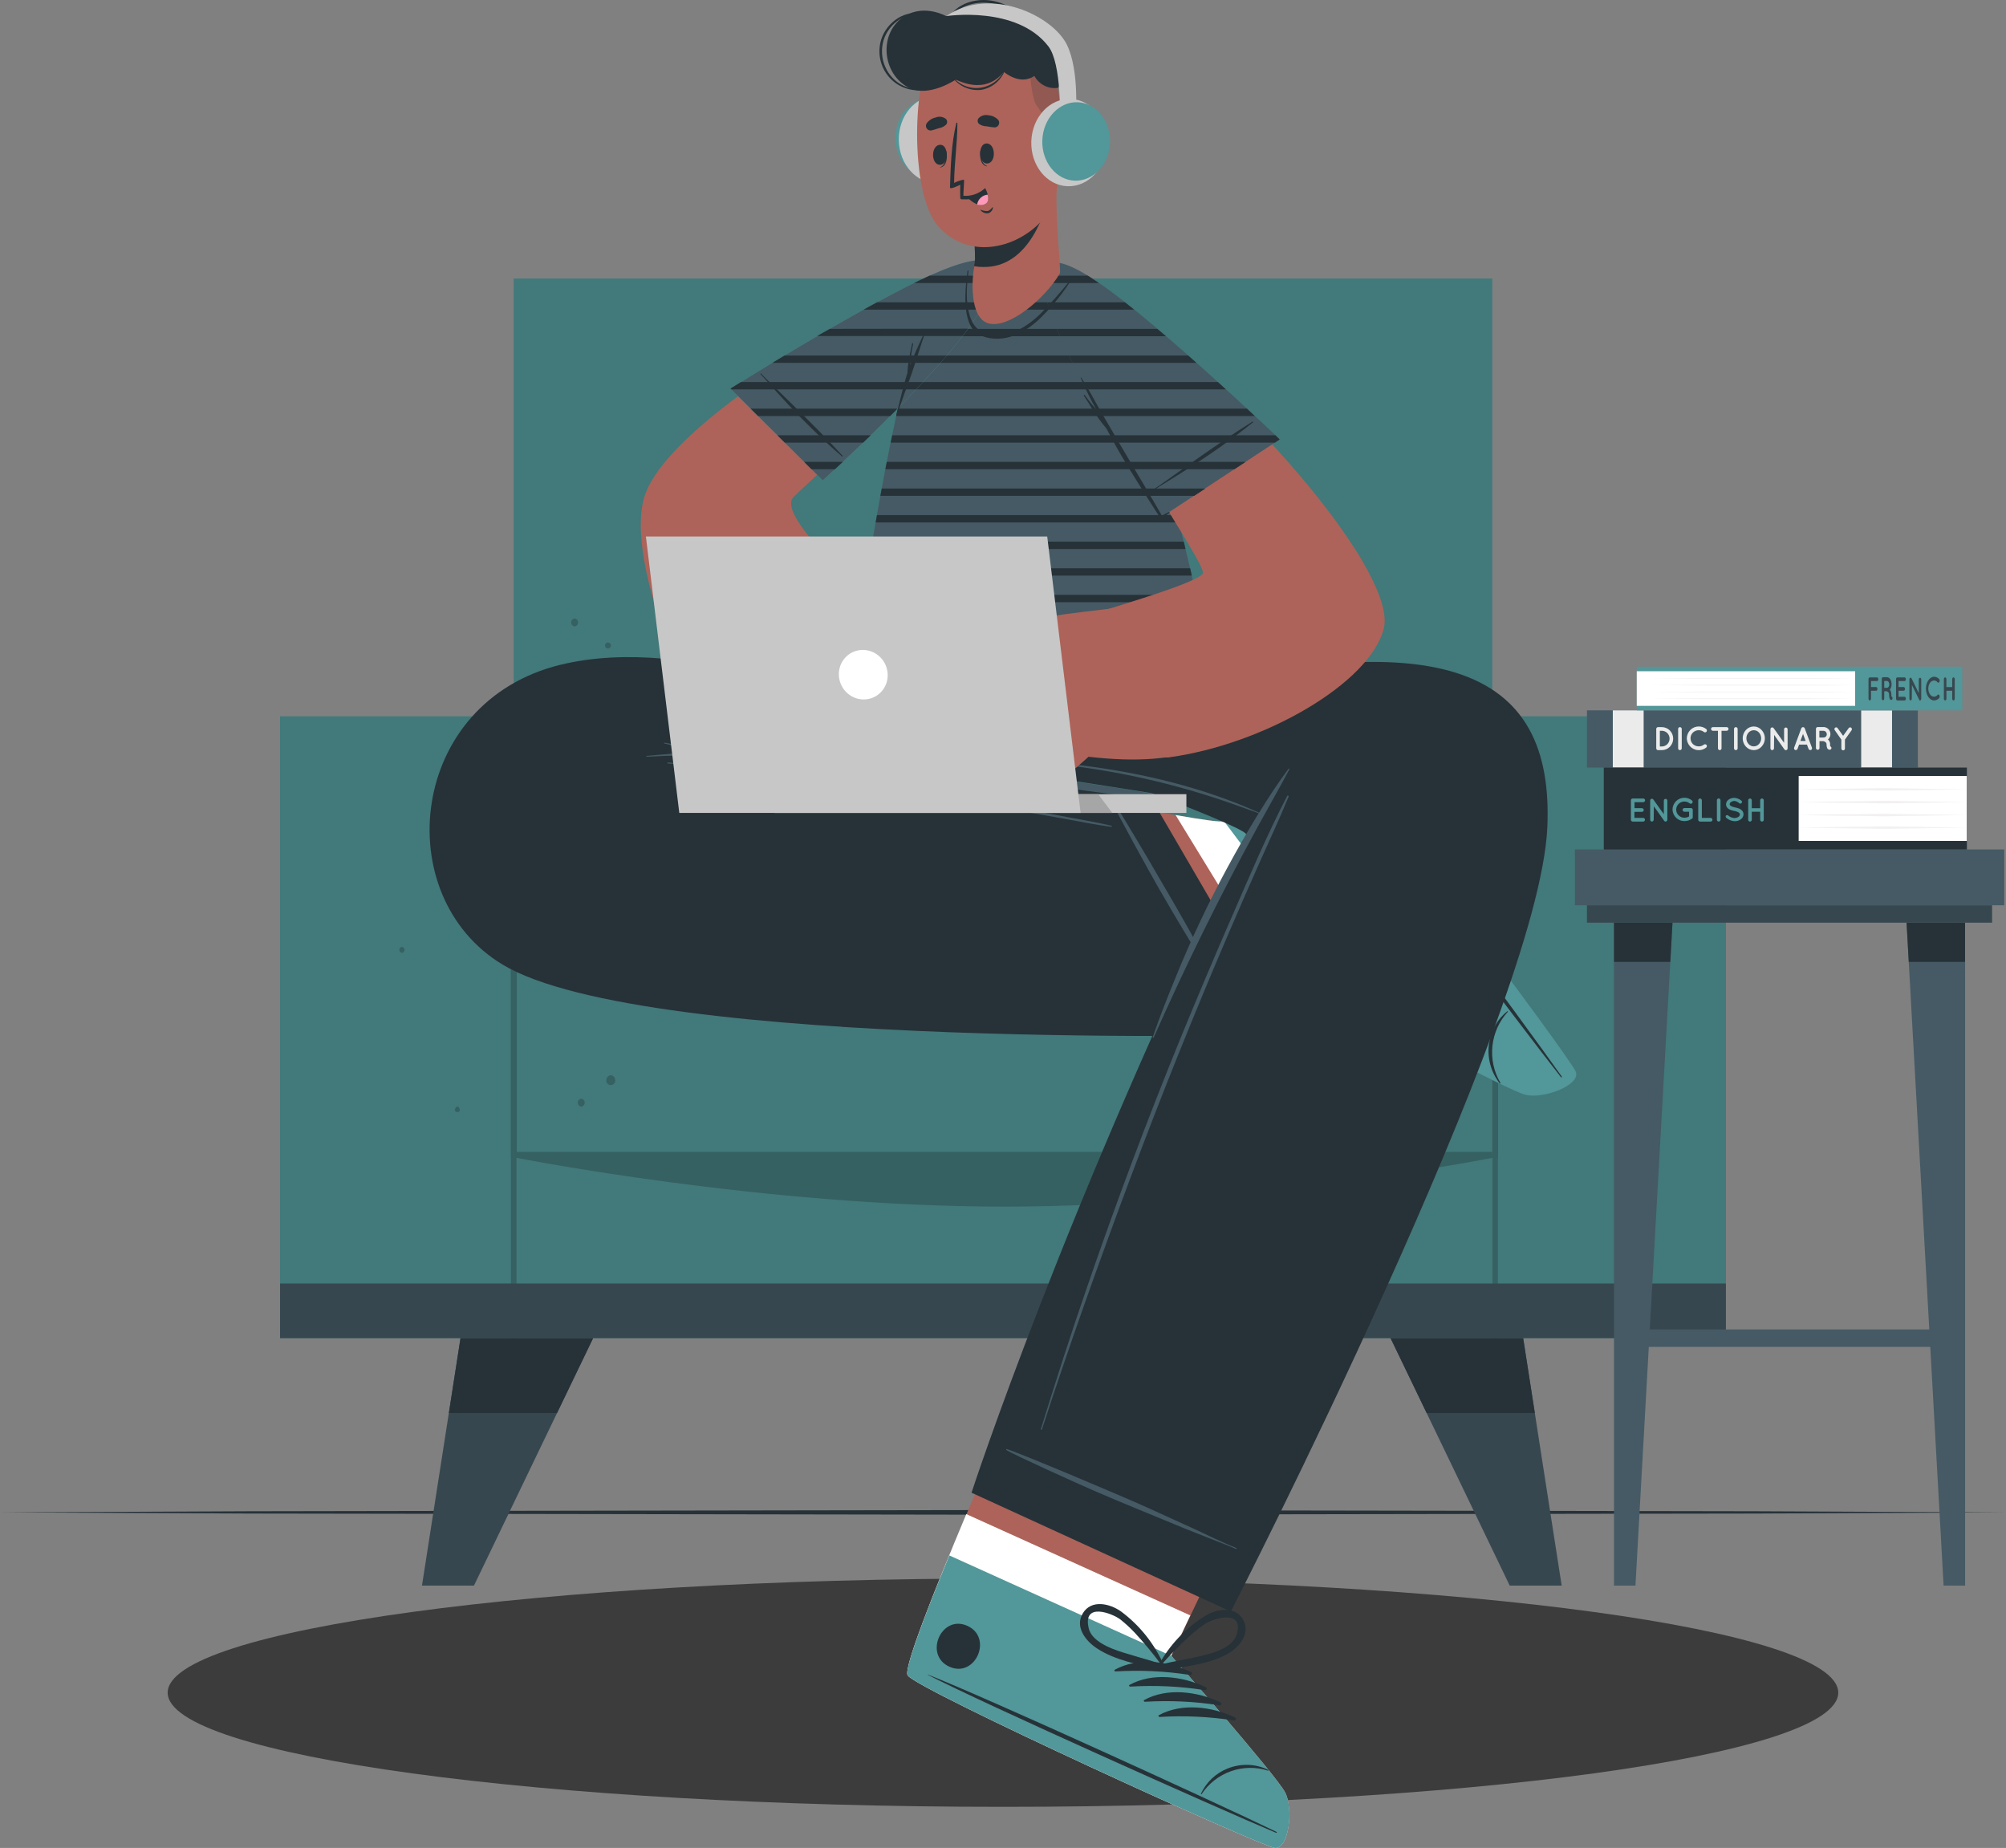 <svg width="609" height="561" viewBox="0 0 609 561" fill="none" xmlns="http://www.w3.org/2000/svg">
<rect x="0" y="0" width="609" height="561" fill="#808080" stroke="none"/>
<path d="M304.49 548.514C444.541 548.514 558.076 532.997 558.076 513.856C558.076 494.715 444.541 479.198 304.49 479.198C164.438 479.198 50.903 494.715 50.903 513.856C50.903 532.997 164.438 548.514 304.49 548.514Z" fill="#3C3C3C"/>
<path d="M0 459.125L76.122 458.783L152.245 458.654L304.489 458.412L456.734 458.654L532.856 458.783L608.978 459.125L532.856 459.481L456.734 459.595L304.489 459.838L152.245 459.595L76.122 459.481L0 459.125Z" fill="#263238"/>
<path d="M155.97 217.445H85.021V406.247H155.97V217.445Z" fill="#529799"/>
<path opacity="0.2" d="M155.97 217.445H85.021V406.247H155.97V217.445Z" fill="black"/>
<path d="M523.971 217.445H453.022V406.247H523.971V217.445Z" fill="#529799"/>
<path opacity="0.2" d="M523.971 217.445H453.022V406.247H523.971V217.445Z" fill="black"/>
<path d="M453.035 84.544H155.954V406.247H453.035V84.544Z" fill="#529799"/>
<path opacity="0.2" d="M453.035 84.544H155.954V406.247H453.035V84.544Z" fill="black"/>
<g opacity="0.2">
<path d="M454.75 217.445H453.063V406.232H454.75V217.445Z" fill="black"/>
<path d="M156.799 217.445H155.112V406.232H156.799V217.445Z" fill="black"/>
<path d="M454.779 351.501H155.112V292.892H454.779V351.501ZM156.883 349.69H453.036V294.645H156.883V349.69Z" fill="black"/>
</g>
<g opacity="0.2">
<path d="M174.454 187.777C174.165 187.809 173.898 187.948 173.704 188.168C173.51 188.387 173.402 188.672 173.402 188.967C173.402 189.262 173.51 189.547 173.704 189.766C173.898 189.986 174.165 190.125 174.454 190.158C174.744 190.125 175.011 189.986 175.205 189.766C175.399 189.547 175.507 189.262 175.507 188.967C175.507 188.672 175.399 188.387 175.205 188.168C175.011 187.948 174.744 187.809 174.454 187.777Z" fill="black"/>
<path d="M176.465 333.552C176.175 333.584 175.908 333.723 175.714 333.943C175.52 334.162 175.412 334.447 175.412 334.742C175.412 335.037 175.52 335.322 175.714 335.541C175.908 335.761 176.175 335.9 176.465 335.932C176.754 335.9 177.021 335.761 177.215 335.541C177.409 335.322 177.517 335.037 177.517 334.742C177.517 334.447 177.409 334.162 177.215 333.943C177.021 333.723 176.754 333.584 176.465 333.552Z" fill="black"/>
<path d="M256.763 310.784C256.763 310.655 256.636 310.541 256.58 310.427C256.533 310.348 256.465 310.282 256.385 310.236C256.305 310.19 256.215 310.166 256.123 310.166C256.031 310.166 255.941 310.19 255.861 310.236C255.781 310.282 255.714 310.348 255.666 310.427C255.597 310.541 255.536 310.661 255.484 310.784C254.809 312.195 257.424 312.195 256.763 310.784Z" fill="black"/>
<path d="M139.48 336.545C139.48 336.431 139.367 336.303 139.297 336.189C139.249 336.109 139.182 336.043 139.102 335.998C139.022 335.952 138.932 335.928 138.84 335.928C138.748 335.928 138.658 335.952 138.578 335.998C138.498 336.043 138.431 336.109 138.383 336.189C138.313 336.303 138.257 336.431 138.2 336.545C137.54 337.957 140.154 337.957 139.48 336.545Z" fill="black"/>
<path d="M184.562 195.048C184.323 195.048 184.094 195.144 183.926 195.315C183.757 195.486 183.662 195.718 183.662 195.96C183.662 196.202 183.757 196.434 183.926 196.605C184.094 196.776 184.323 196.872 184.562 196.872C184.8 196.872 185.029 196.776 185.198 196.605C185.367 196.434 185.461 196.202 185.461 195.96C185.461 195.718 185.367 195.486 185.198 195.315C185.029 195.144 184.8 195.048 184.562 195.048Z" fill="black"/>
<path d="M122.02 287.445C121.802 287.473 121.602 287.58 121.457 287.747C121.312 287.914 121.232 288.128 121.232 288.351C121.232 288.573 121.312 288.788 121.457 288.954C121.602 289.121 121.802 289.228 122.02 289.256C122.237 289.228 122.437 289.121 122.582 288.954C122.727 288.788 122.807 288.573 122.807 288.351C122.807 288.128 122.727 287.914 122.582 287.747C122.437 287.58 122.237 287.473 122.02 287.445Z" fill="black"/>
<path d="M239.823 144.265C239.589 144.031 239.274 143.9 238.945 143.9C238.616 143.9 238.3 144.031 238.066 144.265C237.853 144.49 237.702 144.768 237.628 145.071C237.554 145.373 237.56 145.69 237.644 145.99C237.748 146.256 237.928 146.484 238.161 146.645C238.394 146.806 238.67 146.892 238.952 146.892C239.234 146.892 239.509 146.806 239.742 146.645C239.976 146.484 240.156 146.256 240.259 145.99C240.344 145.689 240.348 145.371 240.271 145.068C240.195 144.765 240.04 144.488 239.823 144.265Z" fill="black"/>
<path d="M186.305 326.808C186.071 326.574 185.756 326.443 185.427 326.443C185.098 326.443 184.782 326.574 184.548 326.808C184.335 327.03 184.184 327.305 184.11 327.606C184.036 327.906 184.042 328.221 184.126 328.519C184.232 328.78 184.413 329.004 184.644 329.161C184.876 329.319 185.148 329.403 185.427 329.403C185.706 329.403 185.978 329.319 186.21 329.161C186.441 329.004 186.621 328.78 186.727 328.519C186.815 328.222 186.822 327.906 186.748 327.605C186.674 327.304 186.521 327.028 186.305 326.808Z" fill="black"/>
<path d="M433.13 339.097C433.443 339.097 433.743 338.971 433.965 338.747C434.186 338.522 434.311 338.217 434.311 337.9C434.311 337.582 434.186 337.278 433.965 337.053C433.743 336.828 433.443 336.702 433.13 336.702C432.817 336.702 432.516 336.828 432.295 337.053C432.073 337.278 431.949 337.582 431.949 337.9C431.949 338.217 432.073 338.522 432.295 338.747C432.516 338.971 432.817 339.097 433.13 339.097Z" fill="black"/>
<path d="M361.802 180.05C362.091 180.017 362.358 179.878 362.552 179.659C362.746 179.439 362.854 179.154 362.854 178.859C362.854 178.564 362.746 178.279 362.552 178.06C362.358 177.84 362.091 177.701 361.802 177.669C361.512 177.701 361.245 177.84 361.051 178.06C360.857 178.279 360.749 178.564 360.749 178.859C360.749 179.154 360.857 179.439 361.051 179.659C361.245 179.878 361.512 180.017 361.802 180.05Z" fill="black"/>
<path d="M471.184 327.849C471.184 327.963 471.297 328.091 471.367 328.205C471.414 328.285 471.481 328.351 471.562 328.397C471.642 328.442 471.732 328.466 471.824 328.466C471.916 328.466 472.006 328.442 472.086 328.397C472.166 328.351 472.233 328.285 472.281 328.205C472.351 328.091 472.407 327.963 472.463 327.849C473.18 326.437 470.523 326.437 471.184 327.849Z" fill="black"/>
<path d="M325.954 256.066C326.188 256.301 326.504 256.432 326.833 256.432C327.162 256.432 327.477 256.301 327.712 256.066C327.927 255.843 328.08 255.565 328.154 255.262C328.228 254.959 328.221 254.641 328.133 254.341C328.027 254.08 327.847 253.856 327.616 253.699C327.384 253.541 327.112 253.457 326.833 253.457C326.554 253.457 326.282 253.541 326.05 253.699C325.819 253.856 325.639 254.08 325.533 254.341C325.449 254.641 325.444 254.958 325.518 255.26C325.592 255.563 325.743 255.841 325.954 256.066Z" fill="black"/>
</g>
<g opacity="0.2">
<path d="M156.883 351.501C156.883 351.501 231.698 366.299 304.91 366.299C378.122 366.299 453.022 351.501 453.022 351.501H156.883Z" fill="black"/>
</g>
<path d="M523.957 389.638H85.021V406.232H523.957V389.638Z" fill="#37474F"/>
<path d="M180.05 406.247L162.014 443.699L143.893 481.351H128.107L133.969 443.699L139.803 406.247H180.05Z" fill="#37474F"/>
<path d="M139.802 406.247H180.063L169.112 428.958H136.273L139.802 406.247Z" fill="#263238"/>
<path d="M474.108 481.351H458.335L440.215 443.699L422.165 406.247H462.426L468.246 443.699L474.108 481.351Z" fill="#37474F"/>
<path d="M465.954 428.958H433.116L422.165 406.247H462.412L465.954 428.958Z" fill="#263238"/>
<path d="M477.819 325.311C476.526 321.362 407.601 228.993 402.892 227.225C402.358 226.983 371.543 249.223 371.543 249.223C370.278 250.948 311.714 238.388 311.714 238.388L311.123 310.042L417.807 307.747C417.807 307.747 432.216 316.301 445.402 323.33C453.513 327.607 460.697 331.313 462.749 331.884C468.119 333.252 479.126 329.232 477.819 325.311Z" fill="#AD6359"/>
<path d="M462.792 331.869C460.726 331.328 453.556 327.678 445.459 323.315C432.287 316.315 417.878 307.704 417.878 307.704L394.135 308.232L356.896 247.427C365.063 248.853 371.15 249.765 371.558 249.223C371.558 249.223 402.344 226.983 402.893 227.225C407.602 228.993 476.527 321.319 477.82 325.297C479.113 329.275 468.12 333.267 462.792 331.869Z" fill="white"/>
<path d="M478.438 325.425C477.032 321.376 407.854 229.078 403.018 227.254C401.191 226.541 386.149 235.993 371.543 249.223L416.261 308.731C416.261 308.731 457.506 330.9 463.016 332.326C468.527 333.751 479.801 329.474 478.438 325.425Z" fill="#529799"/>
<path d="M473.813 326.908C461.836 311.725 414.925 249.337 404.214 233.413C404.129 233.27 404.214 233.213 404.312 233.327C416.514 248.125 462.918 310.898 474.066 326.723C474.291 327.051 474.066 327.264 473.813 326.908Z" fill="#263238"/>
<path d="M455.285 328.861C453.953 327.173 452.979 325.224 452.425 323.136C451.871 321.048 451.749 318.867 452.066 316.729C452.614 312.876 454.602 309.385 457.619 306.977C457.717 306.977 457.843 307.077 457.759 307.162C455.135 310.018 453.495 313.66 453.084 317.542C452.674 321.423 453.515 325.335 455.482 328.69C455.504 328.717 455.515 328.751 455.513 328.786C455.51 328.821 455.494 328.853 455.468 328.875C455.442 328.898 455.408 328.909 455.373 328.907C455.339 328.904 455.307 328.888 455.285 328.861Z" fill="#263238"/>
<path d="M421.419 312.352C416.696 306.222 413.463 297.382 415.571 289.684C415.656 289.384 416.063 289.498 416.12 289.755C417.377 297.333 419.437 304.751 422.263 311.881C422.296 311.991 422.29 312.108 422.248 312.214C422.205 312.32 422.128 312.408 422.029 312.463C421.93 312.518 421.816 312.537 421.705 312.517C421.594 312.497 421.493 312.439 421.419 312.352Z" fill="#263238"/>
<path d="M426.79 315.716C422.067 309.586 418.834 300.747 420.942 293.048C421.027 292.749 421.434 292.863 421.476 293.12C422.747 300.695 424.806 308.112 427.62 315.246C427.666 315.356 427.67 315.479 427.632 315.592C427.594 315.705 427.516 315.8 427.413 315.859C427.31 315.917 427.19 315.935 427.075 315.908C426.96 315.882 426.859 315.814 426.79 315.716Z" fill="#263238"/>
<path d="M432.273 319.081C427.549 312.951 424.316 304.111 426.425 296.413C426.495 296.113 426.917 296.228 426.959 296.484C428.23 304.059 430.289 311.476 433.102 318.611C433.148 318.721 433.153 318.844 433.115 318.957C433.076 319.07 432.998 319.165 432.896 319.223C432.793 319.282 432.672 319.299 432.557 319.273C432.442 319.247 432.341 319.178 432.273 319.081Z" fill="#263238"/>
<path d="M437.698 322.446C432.961 316.315 429.742 307.476 431.85 299.763C431.85 299.478 432.342 299.592 432.384 299.849C433.648 307.425 435.708 314.843 438.528 321.975C438.574 322.085 438.578 322.208 438.54 322.322C438.502 322.435 438.424 322.529 438.321 322.588C438.218 322.646 438.098 322.664 437.983 322.638C437.868 322.611 437.767 322.543 437.698 322.446Z" fill="#263238"/>
<path d="M392.686 248.525C387.485 241.567 398.155 233.37 403.356 240.341C408.558 247.313 397.888 255.496 392.686 248.525Z" fill="#263238"/>
<path d="M418.735 324.213C420.478 317.598 419.325 310.442 419.03 303.712C419.01 303.565 418.957 303.424 418.874 303.302C418.791 303.179 418.681 303.077 418.553 303.005C418.425 302.933 418.281 302.893 418.135 302.887C417.988 302.881 417.842 302.91 417.709 302.971C417.689 302.947 417.664 302.928 417.636 302.915C417.608 302.901 417.578 302.894 417.547 302.894C417.516 302.894 417.486 302.901 417.458 302.915C417.43 302.928 417.405 302.947 417.386 302.971C412.124 307.749 408.193 313.846 405.985 320.649C404.776 324.641 405.24 330.515 410.202 331.67C414.799 332.71 417.709 328.077 418.735 324.213ZM413.885 328.405C406.786 332.91 407.32 322.902 408.332 319.993C409.02 318.131 409.828 316.316 410.75 314.562C412.721 310.961 414.87 307.464 417.189 304.083C417.189 307.405 417.357 310.698 417.428 314.063C417.512 317.955 417.807 325.924 413.885 328.405Z" fill="#263238"/>
<path d="M396.987 283.924C393.375 287.488 395.975 292.763 399.026 295.558C404.374 300.233 410.842 303.4 417.779 304.739C417.809 304.746 417.841 304.745 417.871 304.737C417.901 304.73 417.929 304.715 417.952 304.694C417.975 304.673 417.993 304.647 418.005 304.617C418.016 304.588 418.021 304.556 418.018 304.525C418.165 304.51 418.307 304.46 418.431 304.38C418.556 304.299 418.66 304.19 418.735 304.061C418.811 303.932 418.855 303.786 418.865 303.637C418.874 303.487 418.849 303.337 418.791 303.199C415.628 297.283 412.971 290.539 408.107 285.777C405.267 283.069 400.417 280.559 396.987 283.924ZM412.184 295.215C413.814 298.067 415.29 301.032 417.02 303.841C413.313 302.16 409.696 300.285 406.181 298.224C404.49 297.213 402.874 296.079 401.345 294.83C398.998 292.877 393.445 284.58 401.823 284.722C406.448 284.808 410.244 291.794 412.184 295.215Z" fill="#263238"/>
<path d="M308.481 216.419H260.6C260.6 216.419 210.513 192.011 170.167 201.805C123.918 213.082 117.999 271.991 152.567 292.82C196.371 319.224 391.294 314.105 391.294 314.105L349.122 241.681C349.122 241.681 284.302 227.838 225.527 229.848L308.467 241.254L308.481 216.419Z" fill="#263238"/>
<path d="M351.961 246.4C351.913 246.282 351.885 246.157 351.877 246.03L351.792 245.716C351.792 245.488 351.68 245.26 351.609 245.017C351.473 244.533 351.309 244.057 351.117 243.592C350.949 243.121 350.738 242.665 350.527 242.166C350.297 241.719 350.034 241.29 349.74 240.883C349.74 240.883 349.669 240.883 349.627 240.883C349.604 240.877 349.58 240.877 349.557 240.883C349.557 240.883 349.487 240.883 349.445 240.883C349.412 240.875 349.379 240.875 349.346 240.883C342.219 239.457 293.776 232.5 286.579 231.673C279.381 230.846 272.029 230.148 264.747 229.535C250.215 228.254 235.628 227.721 221.042 227.938C219.636 227.938 218.315 228.009 216.951 228.066C216.656 227.966 216.347 227.909 216.051 227.838C215.349 227.667 214.646 227.496 213.943 227.353C212.635 227.097 211.3 226.897 209.978 226.698C207.167 226.27 204.454 225.971 201.713 225.457C201.679 225.457 201.647 225.471 201.623 225.495C201.599 225.519 201.586 225.552 201.586 225.586C201.586 225.62 201.599 225.652 201.623 225.676C201.647 225.7 201.679 225.714 201.713 225.714C204.524 226.327 207.195 227.14 209.95 227.753C210.752 227.924 211.539 228.109 212.34 228.266C206.998 228.551 201.656 228.964 196.328 229.463C196.3 229.473 196.276 229.491 196.259 229.515C196.241 229.54 196.232 229.569 196.232 229.599C196.232 229.629 196.241 229.658 196.259 229.682C196.276 229.707 196.3 229.725 196.328 229.734C203.582 229.292 210.892 229.235 218.174 229.364C225.456 229.492 232.597 229.649 239.809 230.076C254.401 230.918 268.964 232.243 283.5 233.783C291.654 234.653 341.038 241.967 349.22 242.337H349.318C349.388 242.523 349.459 242.722 349.543 242.907C349.768 243.349 349.993 243.806 350.246 244.233C350.468 244.664 350.712 245.083 350.977 245.488C351.103 245.688 351.23 245.887 351.37 246.087L351.581 246.386C351.664 246.481 351.735 246.587 351.792 246.7C351.778 246.686 352.059 246.571 351.961 246.4Z" fill="#455A64"/>
<path d="M376.098 309.743C373.484 305.466 371.262 301.004 368.873 296.641C366.483 292.278 364.079 287.887 361.675 283.511C356.881 274.786 339.675 245.445 337.974 243.392C337.861 243.264 337.651 243.392 337.693 243.563C338.508 245.83 349.248 265.262 351.75 269.582C356.699 278.25 361.886 286.69 367.017 295.244C368.423 297.682 369.983 300.091 371.473 302.529C372.963 304.967 374.538 307.334 375.887 309.828C375.944 310.042 376.183 309.9 376.098 309.743Z" fill="#455A64"/>
<path d="M337.481 250.692C333.179 249.637 328.779 248.967 324.436 248.125C320.092 247.284 315.72 246.457 311.362 245.645C302.646 244 293.912 242.427 285.158 240.926C267.727 237.96 250.211 235.48 232.597 233.797C222.658 232.828 212.705 232.201 202.738 231.459C202.528 231.459 202.542 231.773 202.738 231.787C220.465 232.6 238.178 235.038 255.736 237.59C273.294 240.142 290.486 242.907 307.749 245.873C312.641 246.709 317.533 247.56 322.425 248.425C327.388 249.294 332.35 250.364 337.341 251.005C337.594 251.005 337.678 250.734 337.481 250.692Z" fill="#455A64"/>
<path d="M387.022 560.989C382.804 560.561 278.412 512.972 275.558 508.595C274.462 506.956 280.408 491.117 288.21 472.198C289.869 468.121 291.626 463.915 293.426 459.652C305.051 431.951 318.041 402.839 318.041 402.839L387.978 434.475L361.437 490.404L355.617 502.693C355.617 502.693 387.556 539.048 390.185 544.18C392.813 549.313 391.225 561.417 387.022 560.989Z" fill="#AD6359"/>
<path d="M387.02 560.989C382.803 560.561 278.411 512.972 275.557 508.596C274.236 506.585 283.289 483.632 293.354 459.652L361.365 490.404L355.545 502.693C355.545 502.693 387.484 539.048 390.113 544.18C392.742 549.313 391.224 561.417 387.02 560.989Z" fill="white"/>
<path d="M387.022 560.989C382.804 560.561 278.412 512.972 275.558 508.595C274.462 506.956 280.408 491.117 288.21 472.198L355.617 502.693C355.617 502.693 387.556 539.048 390.185 544.18C392.813 549.313 391.225 561.417 387.022 560.989Z" fill="#529799"/>
<path d="M387.428 556.07C370.123 547.659 299.511 515.368 281.771 508.396C281.63 508.396 281.588 508.396 281.771 508.496C298.752 517.221 369.603 548.928 387.344 556.37C387.653 556.512 387.765 556.256 387.428 556.07Z" fill="#263238"/>
<path d="M385.082 537.309C383.156 536.373 381.06 535.852 378.926 535.779C376.792 535.705 374.667 536.08 372.683 536.881C369.107 538.293 366.203 541.044 364.572 544.565C364.572 544.679 364.726 544.765 364.782 544.665C366.938 541.422 370.071 538.975 373.713 537.69C377.354 536.405 381.309 536.351 384.983 537.537C385.011 537.542 385.04 537.537 385.065 537.523C385.089 537.51 385.109 537.488 385.12 537.462C385.132 537.436 385.134 537.406 385.127 537.378C385.12 537.351 385.104 537.326 385.082 537.309Z" fill="#263238"/>
<path d="M361.548 507.555C354.589 504.261 345.353 503.064 338.423 506.899C338.156 507.042 338.423 507.426 338.634 507.412C346.199 506.948 353.791 507.307 361.281 508.481C361.398 508.505 361.519 508.483 361.621 508.42C361.723 508.357 361.798 508.258 361.831 508.142C361.865 508.026 361.854 507.901 361.802 507.793C361.749 507.684 361.659 507.599 361.548 507.555Z" fill="#263238"/>
<path d="M366.018 512.16C358.989 508.866 349.824 507.669 342.893 511.504C342.626 511.646 342.893 512.031 343.09 512.017C350.66 511.553 358.257 511.912 365.751 513.086C365.868 513.11 365.99 513.088 366.091 513.025C366.193 512.962 366.268 512.863 366.302 512.747C366.335 512.631 366.325 512.506 366.272 512.397C366.22 512.289 366.129 512.204 366.018 512.16Z" fill="#263238"/>
<path d="M370.475 516.765C363.516 513.471 354.28 512.274 347.35 516.095C347.083 516.251 347.35 516.636 347.546 516.622C355.116 516.158 362.713 516.517 370.207 517.691C370.324 517.715 370.446 517.693 370.548 517.63C370.65 517.567 370.725 517.468 370.758 517.352C370.792 517.236 370.781 517.111 370.729 517.002C370.676 516.894 370.586 516.809 370.475 516.765Z" fill="#263238"/>
<path d="M374.932 521.37C367.974 518.076 358.738 516.879 351.807 520.699C351.54 520.856 351.807 521.241 352.018 521.227C359.583 520.763 367.175 521.122 374.665 522.296C374.782 522.319 374.903 522.298 375.005 522.235C375.107 522.172 375.182 522.073 375.216 521.957C375.249 521.84 375.239 521.716 375.186 521.607C375.134 521.499 375.043 521.414 374.932 521.37Z" fill="#263238"/>
<path d="M293.678 493.569C285.806 490.005 280.337 502.408 288.224 505.972C296.11 509.536 301.564 497.133 293.678 493.569Z" fill="#263238"/>
<path d="M377.589 492.043C375.353 487.453 369.604 488.323 366.047 490.433C360.002 494.145 355.028 499.406 351.624 505.687C351.608 505.715 351.598 505.747 351.596 505.78C351.594 505.812 351.599 505.845 351.611 505.876C351.623 505.906 351.642 505.933 351.667 505.955C351.691 505.976 351.719 505.992 351.751 506.001C351.68 506.571 352.074 507.27 352.763 507.141C359.3 505.915 366.441 505.431 372.443 502.209C375.845 500.327 379.627 496.392 377.589 492.043ZM362.294 503.235C359.089 503.905 355.884 504.433 352.707 505.231C355.43 502.175 358.306 499.262 361.324 496.506C362.8 495.187 364.364 493.972 366.005 492.87C368.564 491.217 378.067 488.422 375.339 496.463C373.779 500.911 366.061 502.422 362.238 503.235H362.294Z" fill="#263238"/>
<path d="M332.998 500.398C338.622 504.119 345.749 505.231 352.159 507.013C352.82 507.198 353.284 506.543 353.256 505.958C353.287 505.954 353.317 505.943 353.343 505.926C353.369 505.908 353.39 505.884 353.405 505.856C353.421 505.828 353.429 505.797 353.43 505.765C353.431 505.733 353.424 505.702 353.41 505.673C350.55 499.117 346.042 493.439 340.337 489.206C336.963 486.811 331.297 485.428 328.697 489.82C326.237 493.968 329.681 498.217 332.998 500.398ZM330.552 494.424C328.514 486.17 337.75 489.791 340.168 491.659C341.709 492.896 343.166 494.239 344.526 495.679C347.299 498.686 349.917 501.836 352.37 505.117C349.277 504.048 346.114 503.249 342.979 502.266C339.254 501.196 331.677 498.972 330.552 494.424Z" fill="#263238"/>
<path d="M294.943 453.151L373.666 489.221C373.666 489.221 467.304 306.963 469.75 251.134C471.831 203.659 439.245 185.339 333.883 216.048L308.073 216.376V234.439C319.403 235.95 349.627 240.769 349.627 240.769C371.613 249.18 378.699 252.659 378.347 253.386C323.438 365.758 294.943 453.151 294.943 453.151Z" fill="#263238"/>
<path d="M391.168 233.398C387.991 237.675 385.053 242.152 382.241 246.714C365.372 239.087 346.942 234.681 328.639 232.386C323.466 231.749 318.269 231.274 313.049 230.96C312.838 230.96 312.852 231.288 313.049 231.303C331.571 232.618 349.875 236.149 367.579 241.824C372.485 243.364 377.279 245.132 382.115 246.885C378.741 252.36 375.55 257.977 372.499 263.622C366.795 274.186 361.661 285.056 357.12 296.185C354.59 302.344 352.13 308.545 349.951 314.847C349.951 315.032 350.19 315.146 350.26 314.975C359.875 293.238 370.367 271.967 381.735 251.162C384.94 245.288 388.286 239.5 391.421 233.584C391.533 233.427 391.28 233.17 391.168 233.398Z" fill="#455A64"/>
<path d="M375.325 469.931C370.729 468.121 366.286 465.854 361.802 463.801L348.293 457.656C339.296 453.579 308.2 440.548 305.627 439.892C305.459 439.892 305.374 440.106 305.501 440.192C307.497 441.518 327.557 450.571 332.098 452.538C341.179 456.487 350.373 460.137 359.496 463.943C362.111 465.013 364.74 466.025 367.369 467.066C369.998 468.106 372.654 469.062 375.227 470.245C375.382 470.259 375.48 469.988 375.325 469.931Z" fill="#455A64"/>
<path d="M390.774 241.624C384.575 253.586 379.289 266.103 373.905 278.464C368.521 290.824 363.32 303.142 358.245 315.531C348.151 340.3 338.752 365.344 330.045 390.664C325.097 404.921 320.472 419.406 315.987 433.862C315.917 434.076 316.241 434.147 316.311 433.947C324.647 408.371 333.672 383.022 343.091 357.845C352.509 332.668 362.49 307.833 373.062 283.183C376.032 276.263 379.045 269.368 382.101 262.496C385.165 255.61 388.356 248.767 391.224 241.81C391.308 241.582 390.929 241.339 390.774 241.624Z" fill="#455A64"/>
<path d="M258.212 214.907C259.941 216.761 369.267 219.298 369.829 218.6C371.32 216.689 357.177 146.318 345.777 119.416C331.199 84.9 322.891 81.835 317.985 79.782C311.715 77.159 300.3 77.772 297.545 78.941C294.41 80.238 280.844 95.678 276.768 108.153C268.6 133.231 256.693 213.282 258.212 214.907Z" fill="#455A64"/>
<path d="M326.896 85.927H290.276C290.95 85.128 291.681 84.373 292.244 83.689H324.576C325.293 84.316 326.066 85.057 326.896 85.927ZM331.507 91.772H285.707L284.146 93.996H332.983C332.477 93.217 331.985 92.475 331.507 91.772ZM336.441 99.841H280.59C280.168 100.583 279.774 101.267 279.395 102.065H337.692L336.441 99.841ZM340.588 107.925H276.85L276.766 108.153C276.555 108.78 276.358 109.45 276.148 110.149H341.642C341.291 109.379 340.939 108.652 340.588 107.925ZM344.299 115.994H274.531C274.348 116.707 274.151 117.42 273.969 118.218H345.255L344.299 115.994ZM347.617 124.063H272.577C272.422 124.805 272.254 125.489 272.085 126.302H348.432C348.165 125.532 347.884 124.819 347.617 124.063ZM350.428 132.147H270.862C270.693 132.888 270.539 133.63 270.398 134.371H351.145L350.428 132.147ZM352.917 140.216H269.217C269.077 140.958 268.922 141.642 268.781 142.44H353.563C353.338 141.685 353.127 140.943 352.902 140.216H352.917ZM355.208 148.3H267.685C267.544 149.041 267.418 149.726 267.277 150.524H355.841C355.602 149.783 355.405 149.056 355.194 148.3H355.208ZM357.359 156.369H266.237C266.096 157.111 265.97 157.795 265.843 158.593H357.907C357.724 157.852 357.542 157.111 357.345 156.369H357.359ZM359.397 164.438H264.845L264.466 166.677H359.917C359.734 165.935 359.552 165.18 359.383 164.438H359.397ZM361.323 172.522H263.51C263.397 173.263 263.271 173.948 263.158 174.746H361.815L361.323 172.522ZM363.151 180.591H262.315L261.977 182.815H363.699C363.53 182.074 363.305 181.333 363.136 180.591H363.151ZM364.908 188.661H261.036C260.923 189.416 260.825 190.172 260.712 190.899H365.358L364.908 188.661ZM366.567 196.744H259.911C259.799 197.514 259.7 198.255 259.616 198.968H366.974C366.848 198.241 366.693 197.528 366.552 196.744H366.567ZM368.099 204.813H258.871C258.786 205.598 258.702 206.353 258.632 207.052H368.478C368.352 206.339 368.225 205.583 368.085 204.813H368.099ZM369.505 212.897H258.098C257.993 213.567 258.027 214.251 258.196 214.907C258.399 215.025 258.624 215.098 258.857 215.121H369.715C369.645 214.465 369.547 213.724 369.434 212.897H369.505Z" fill="#263238"/>
<path d="M336.103 89.177C383.253 125.104 424.02 174.974 420.112 190.771C415.965 207.465 383.379 226.142 354.589 229.948C348.699 230.732 330.466 186.893 336.497 184.883C341.206 183.314 362.602 177.141 365.16 174.176C366.932 172.109 333.742 124.748 322.987 100.041C311.629 74.079 323.479 79.497 336.103 89.177Z" fill="#AD6359"/>
<path d="M348.658 183.5C348.658 183.5 330.664 185.325 318.954 187.092C312.417 188.076 301.368 190.771 296.897 193.722C290.206 198.127 264.986 220.909 270.3 227.225C275.108 232.928 282.376 223.889 282.376 223.889C282.376 223.889 273.519 233.028 280.014 237.219C286.509 241.411 294.887 228.665 294.887 228.665C294.887 228.665 284.822 237.704 292.174 241.496C298.556 244.789 309.718 231.189 309.718 231.189C309.718 231.189 298.12 239.514 304.334 243.535C311.194 247.983 330.453 229.734 330.453 229.734C345.846 231.474 355.335 230.404 366.188 227.325C368.17 226.812 348.658 183.5 348.658 183.5Z" fill="#AD6359"/>
<path d="M292.188 231.744C292.877 230.775 293.594 229.82 294.297 228.893C295.625 226.985 297.061 225.157 298.599 223.419C300.131 221.75 301.733 220.154 303.378 218.6C305.023 217.046 307.047 215.506 308.734 213.824C308.745 213.804 308.76 213.788 308.779 213.776C308.797 213.763 308.818 213.756 308.84 213.753C308.862 213.751 308.884 213.753 308.905 213.761C308.925 213.769 308.944 213.781 308.959 213.798C308.974 213.814 308.985 213.834 308.991 213.855C308.997 213.877 308.998 213.899 308.994 213.921C308.99 213.943 308.981 213.964 308.967 213.982C308.954 213.999 308.937 214.014 308.917 214.023C307.218 215.664 305.613 217.401 304.109 219.227C302.577 220.966 301.073 222.72 299.554 224.474C298.036 226.227 296.504 227.795 294.972 229.463C294.213 230.305 293.566 231.174 292.765 232.03C292.13 232.9 291.425 233.716 290.656 234.467C290.637 234.476 290.616 234.479 290.596 234.476C290.575 234.473 290.556 234.464 290.54 234.451C290.524 234.438 290.512 234.42 290.505 234.401C290.498 234.381 290.497 234.36 290.501 234.339C290.97 233.416 291.536 232.546 292.188 231.744Z" fill="#263238"/>
<path d="M280.59 225.828C282.946 222.206 285.543 218.753 288.364 215.492C291.231 212.251 294.41 209.309 297.853 206.71C297.98 206.624 298.134 206.795 298.036 206.909C295.224 210.16 292.258 213.353 289.348 216.561C287.942 218.129 281.687 225.443 280.914 226.127C280.731 226.298 280.478 226.042 280.59 225.828Z" fill="#263238"/>
<path d="M302.956 237.633C305.236 234.27 307.734 231.064 310.434 228.038C313.464 225.236 316.692 222.663 320.092 220.339C320.218 220.339 320.387 220.425 320.275 220.539C317.252 223.39 314.202 226.127 311.334 229.093C309.928 230.518 304.671 236.649 303.209 237.918C303.082 237.975 302.871 237.789 302.956 237.633Z" fill="#263238"/>
<path d="M388.526 133.373L352.623 156.982C352.623 156.982 325.983 115.153 319.081 95.336C312.179 75.519 320.22 75.477 339.071 89.833C357.922 104.19 388.526 133.373 388.526 133.373Z" fill="#455A64"/>
<path d="M333.616 85.927H316.747C316.672 85.183 316.672 84.433 316.747 83.689H330.257C331.198 84.344 332.407 85.1 333.616 85.927ZM341.517 91.772H317.928C318.125 92.485 318.35 93.198 318.617 93.996H344.314L341.517 91.772ZM351.357 99.841H320.81C321.105 100.554 321.428 101.267 321.766 102.065H353.958C353.086 101.31 352.285 100.583 351.343 99.841H351.357ZM360.706 107.925H324.507L325.604 110.149H363.208L360.706 107.925ZM369.745 115.994H328.598C328.991 116.721 329.385 117.42 329.793 118.218H372.163L369.745 115.994ZM378.559 124.063H332.984L334.235 126.302H380.949L378.559 124.063ZM387.204 132.147H337.581C338.016 132.903 338.438 133.644 338.874 134.371H387.078L388.483 133.416L387.204 132.147ZM342.332 140.216L343.654 142.44H374.777L378.151 140.216H342.332ZM347.21 148.3L348.616 150.524H362.561L365.949 148.3H347.21ZM352.229 156.369L352.636 157.025L353.634 156.369H352.229Z" fill="#263238"/>
<path d="M380.4 128.198C366.707 139.247 353.184 146.732 350.499 148.656C350.372 148.742 350.26 148.528 350.387 148.443C353.114 146.76 367.748 135.84 380.259 127.97C380.4 127.87 380.498 128.098 380.4 128.198Z" fill="#263238"/>
<path d="M354.927 155.414C354.176 155.744 353.448 156.125 352.748 156.555C348.756 149.569 344.454 142.497 340.392 135.54L334.431 125.332C332.379 121.782 330.495 118.076 328.246 114.654C328.24 114.644 328.233 114.635 328.224 114.627C328.215 114.62 328.204 114.614 328.193 114.611C328.182 114.608 328.171 114.607 328.159 114.608C328.148 114.609 328.136 114.613 328.126 114.618C328.116 114.624 328.107 114.632 328.1 114.641C328.093 114.65 328.087 114.66 328.084 114.672C328.081 114.683 328.08 114.695 328.081 114.706C328.082 114.718 328.086 114.729 328.091 114.74C329.555 118.12 331.188 121.422 332.983 124.634C332.618 124.149 332.266 123.636 331.873 123.208C330.987 122.139 330.116 121.07 329.328 119.929C329.202 119.758 328.907 119.929 329.033 120.1C329.792 121.184 330.439 122.31 331.156 123.45C331.873 124.591 332.562 125.674 333.335 126.772C334.108 127.87 334.867 128.825 335.668 129.809C335.754 129.938 335.848 130.062 335.949 130.18C337.046 132.218 338.114 134.257 339.253 136.267C343.245 143.296 352.313 157.453 352.439 157.41C353.353 156.901 354.223 156.314 355.04 155.656C355.096 155.528 355.096 155.385 354.927 155.414Z" fill="#263238"/>
<path d="M277.034 87.752C238.769 107.911 202.838 132.432 196.09 149.469C191.873 160.19 197.088 179.622 201.348 191.298C203.428 197.001 256.355 174.846 251.955 170.127C241.075 158.465 239.303 153.789 240.498 151.422C241.243 149.911 283.121 113.043 294.873 96.42C311.265 73.267 293.777 78.927 277.034 87.752Z" fill="#AD6359"/>
<path d="M271.959 222.777C266.955 225.628 261.079 212.526 261.079 212.526C260.895 215.028 259.85 217.385 258.127 219.184C254.95 222.207 248.891 218.472 248.891 218.472C248.159 221.022 246.69 223.292 244.673 224.987C241.342 227.567 234.692 224.702 234.692 224.702C232.747 226.67 230.166 227.86 227.425 228.052C220.086 228.28 213.859 218.828 209.824 212.869C205.79 206.909 199.9 186.137 198.381 182.302L235.929 155.771C235.929 155.771 261.486 177.327 265.24 185.025C268.389 191.512 279.593 218.429 271.959 222.777Z" fill="#AD6359"/>
<path d="M261.162 212.341C259.504 204.657 255.891 197.357 252.475 190.4C252.39 190.243 252.151 190.4 252.236 190.514C255.792 197.429 257.606 205.469 260.895 212.498C260.923 212.512 260.953 212.52 260.984 212.519C261.015 212.518 261.045 212.51 261.071 212.494C261.098 212.478 261.12 212.456 261.136 212.429C261.152 212.403 261.161 212.372 261.162 212.341Z" fill="#263238"/>
<path d="M249.298 218.001C248.735 216.29 247.955 214.661 246.979 213.154C246.037 211.5 245.081 209.86 244.097 208.221C242.115 204.97 240.062 201.763 237.912 198.612C237.813 198.469 237.588 198.612 237.673 198.74C239.641 201.991 241.567 205.27 243.394 208.592C244.308 210.26 245.208 211.942 246.107 213.61C246.845 215.252 247.759 216.806 248.834 218.243C248.873 218.291 248.927 218.324 248.987 218.336C249.046 218.348 249.108 218.34 249.163 218.311C249.217 218.283 249.26 218.237 249.284 218.181C249.309 218.124 249.314 218.061 249.298 218.001Z" fill="#263238"/>
<path d="M234.607 224.616C234.082 223.069 233.303 221.623 232.302 220.339C231.36 218.913 230.446 217.402 229.49 215.934C227.649 212.983 225.821 210.032 224.092 207.023C224.071 207.001 224.043 206.986 224.013 206.981C223.983 206.976 223.952 206.981 223.925 206.996C223.898 207.011 223.876 207.034 223.863 207.062C223.85 207.09 223.847 207.121 223.853 207.152C225.596 210.217 227.297 213.311 229.069 216.361C229.94 217.787 230.812 219.355 231.697 220.852C232.372 222.291 233.296 223.594 234.425 224.702C234.537 224.702 234.636 224.616 234.607 224.616Z" fill="#263238"/>
<path d="M221.758 117.962L249.775 145.834C249.775 145.834 286.621 112.744 297.29 94.723C307.96 76.703 300.102 75.02 278.776 85.285C257.451 95.55 221.758 117.962 221.758 117.962Z" fill="#529799"/>
<path d="M221.758 117.962L249.775 145.834C249.775 145.834 286.621 112.744 297.29 94.723C307.96 76.703 300.102 75.02 278.776 85.285C257.451 95.55 221.758 117.962 221.758 117.962Z" fill="#455A64"/>
<path d="M301.957 83.689C301.865 84.449 301.7 85.198 301.465 85.927H277.469L278.776 85.285C279.957 84.715 281.096 84.188 282.192 83.689H301.957ZM266.237 91.772L262.188 93.996H297.712C298.162 93.226 298.584 92.471 298.963 91.772H266.237ZM251.898 99.841L248.06 102.008H292.215C292.792 101.253 293.34 100.583 293.874 99.784L251.898 99.841ZM238.164 107.925L234.495 110.149H285.51C286.157 109.408 286.803 108.723 287.422 107.925H238.164ZM224.921 115.994L221.758 117.962L222.011 118.218H278.13L280.21 115.994H224.921ZM227.888 124.063L230.137 126.302H270.271L272.478 124.063H227.888ZM236.013 132.147L238.248 134.371H262.034L264.353 132.147H236.013ZM244.124 140.216L246.359 142.44H253.487L255.876 140.216H244.124Z" fill="#263238"/>
<path d="M255.595 138.548C242.662 127.4 233.103 115.809 230.882 113.585C230.783 113.471 230.966 113.314 231.065 113.428C233.145 115.738 246.12 127.813 255.806 138.377C255.919 138.506 255.722 138.662 255.595 138.548Z" fill="#263238"/>
<path d="M280.379 101.495C278.973 104.546 277.568 107.583 276.373 110.719C276.373 110.505 276.373 110.306 276.373 110.092C276.524 108.173 276.811 106.267 277.23 104.389C277.23 104.175 276.963 104.076 276.907 104.29C276.485 106.186 276.106 108.11 275.81 109.992C275.656 110.919 275.571 111.846 275.501 112.772C275.507 112.886 275.507 113 275.501 113.114C275.493 113.152 275.493 113.191 275.501 113.228C274.095 117.406 273.28 121.683 272.113 125.903C272.108 125.923 272.106 125.945 272.109 125.966C272.111 125.987 272.118 126.008 272.129 126.026C272.139 126.045 272.153 126.061 272.17 126.074C272.186 126.087 272.205 126.097 272.226 126.102C272.246 126.108 272.267 126.109 272.288 126.107C272.309 126.104 272.329 126.097 272.347 126.087C272.366 126.076 272.382 126.062 272.395 126.045C272.407 126.028 272.417 126.009 272.422 125.988C273.575 121.854 275.234 117.848 276.64 113.813C278.046 109.778 279.254 105.658 280.632 101.595C280.674 101.467 280.435 101.353 280.379 101.495Z" fill="#263238"/>
<path d="M300.089 98.173C306.246 99.884 317.253 90.674 321.738 83.033C322.047 82.505 321.443 76.845 321.035 69.931C320.796 65.654 320.627 61.049 320.782 56.772C320.782 55.888 294.072 62.303 294.072 62.303C295.39 67.714 296.051 73.268 296.04 78.841C296.003 79.427 295.918 80.009 295.787 80.581C295.779 80.68 295.779 80.78 295.787 80.88C295.084 84.188 294.143 96.505 300.089 98.173Z" fill="#AD6359"/>
<path d="M319.15 56.815C317.66 63.943 312.585 81.336 298.443 81.051C297.538 81.056 296.634 80.975 295.744 80.809C295.734 80.709 295.734 80.609 295.744 80.509C295.875 79.937 295.959 79.356 295.997 78.77C296.006 73.192 295.345 67.634 294.029 62.218C294.029 62.218 313.372 57.67 319.15 56.815Z" fill="#263238"/>
<path d="M292.456 41.774C292.583 48.346 288.07 53.778 282.377 53.878C276.683 53.978 271.974 48.76 271.848 42.173C271.721 35.586 276.234 30.169 281.927 30.055C287.62 29.941 292.33 35.187 292.456 41.774Z" fill="#529799"/>
<path d="M284.581 55.622C290.915 55.499 295.938 49.464 295.799 42.142C295.661 34.821 290.413 28.986 284.079 29.11C277.745 29.233 272.723 35.268 272.861 42.589C273 49.91 278.247 55.745 284.581 55.622Z" fill="#C7C7C7"/>
<path d="M319.418 21.216C323.79 30.14 323.368 58.112 317.773 65.283C309.662 75.676 294.156 79.155 284.878 68.762C275.895 58.668 277.09 22.228 283.557 15.484C293.06 5.547 312.923 8.042 319.418 21.216Z" fill="#AD6359"/>
<path d="M297.685 45.523C297.685 45.523 297.825 45.609 297.825 45.694C297.741 47.576 297.966 49.743 299.639 50.385V50.499C297.586 50.185 297.319 47.291 297.685 45.523Z" fill="#263238"/>
<path d="M299.371 43.556C302.351 43.356 302.52 49.444 299.751 49.629C296.981 49.815 296.855 43.741 299.371 43.556Z" fill="#263238"/>
<path d="M287.296 45.88C287.296 45.88 287.142 45.98 287.156 46.051C287.268 47.933 287.071 50.1 285.413 50.784C285.413 50.784 285.413 50.898 285.413 50.884C287.479 50.528 287.69 47.648 287.296 45.88Z" fill="#263238"/>
<path d="M285.582 43.955C282.587 43.812 282.517 49.9 285.286 50.028C288.056 50.157 288.084 44.083 285.582 43.955Z" fill="#263238"/>
<path d="M302.001 38.68C301.18 38.621 300.363 38.511 299.555 38.352C298.677 38.353 297.823 38.063 297.123 37.525C296.937 37.316 296.824 37.049 296.804 36.768C296.784 36.486 296.856 36.206 297.011 35.971C297.385 35.548 297.863 35.234 298.397 35.061C298.931 34.888 299.5 34.863 300.047 34.988C301.196 35.06 302.275 35.569 303.069 36.413C303.22 36.621 303.312 36.867 303.335 37.123C303.359 37.38 303.313 37.638 303.204 37.871C303.094 38.103 302.925 38.301 302.713 38.444C302.501 38.587 302.255 38.668 302.001 38.68Z" fill="#263238"/>
<path d="M282.699 39.607C283.529 39.436 284.26 39.151 285.061 38.908C285.927 38.777 286.727 38.361 287.339 37.725C287.494 37.488 287.567 37.205 287.547 36.921C287.527 36.637 287.414 36.368 287.226 36.157C286.794 35.794 286.273 35.557 285.719 35.469C285.165 35.381 284.598 35.446 284.077 35.658C282.941 35.898 281.937 36.565 281.266 37.525C281.144 37.757 281.088 38.019 281.104 38.281C281.119 38.543 281.206 38.796 281.354 39.011C281.503 39.226 281.707 39.396 281.944 39.501C282.182 39.606 282.443 39.643 282.699 39.607Z" fill="#263238"/>
<path d="M301.284 62.945C300.848 63.387 300.412 64.014 299.751 64.085C299.06 64.092 298.375 63.951 297.741 63.672C297.741 63.672 297.615 63.672 297.657 63.772C297.934 64.134 298.302 64.414 298.722 64.582C299.143 64.75 299.6 64.8 300.047 64.727C300.421 64.614 300.754 64.391 301.004 64.087C301.255 63.783 301.41 63.41 301.452 63.016C301.48 62.902 301.34 62.874 301.284 62.945Z" fill="#263238"/>
<path d="M299.161 57.356C298.712 58.115 298.113 58.772 297.401 59.285C296.69 59.797 295.882 60.155 295.028 60.336C294.28 60.5 293.514 60.558 292.75 60.507C292.605 60.522 292.459 60.522 292.315 60.507H291.907C291.807 60.491 291.715 60.442 291.646 60.367C291.578 60.292 291.536 60.196 291.527 60.094C291.52 60.027 291.52 59.96 291.527 59.894V59.723C291.457 58.297 291.527 56.073 291.527 56.073C291.021 56.344 288.392 57.642 288.407 56.886C288.603 50.599 288.814 43.613 290.318 37.397C290.318 37.352 290.336 37.308 290.368 37.276C290.399 37.244 290.442 37.226 290.487 37.226C290.532 37.226 290.575 37.244 290.606 37.276C290.638 37.308 290.656 37.352 290.656 37.397C290.656 43.442 289.714 49.458 289.658 55.532C290.593 55.055 291.593 54.718 292.624 54.533C292.821 54.533 292.399 58.811 292.483 59.438C293.66 59.525 294.841 59.371 295.957 58.984C297.073 58.597 298.101 57.985 298.978 57.185C299.118 57.086 299.273 57.2 299.161 57.356Z" fill="#263238"/>
<path d="M293.58 59.737C294.391 60.752 295.447 61.537 296.644 62.018C297.312 62.234 298.029 62.234 298.697 62.018C300.173 61.576 300.173 60.194 299.863 59.024C299.692 58.4 299.452 57.797 299.146 57.228C297.605 58.65 295.653 59.53 293.58 59.737Z" fill="#263238"/>
<path d="M296.645 62.09C297.313 62.305 298.03 62.305 298.697 62.09C300.173 61.648 300.173 60.265 299.864 59.096C299.072 59.151 298.322 59.477 297.738 60.021C297.153 60.565 296.767 61.294 296.645 62.09Z" fill="#FF98B9"/>
<path opacity="0.2" d="M322.356 41.061C320.556 40.719 316.395 34.403 314.61 31.894C312.825 29.385 312.122 16.126 312.023 13.132C315.192 15.064 317.755 17.867 319.418 21.216C321.358 25.207 322.356 33.006 322.356 41.061Z" fill="#263238"/>
<path d="M289.32 23.44C290.362 24.661 291.693 25.592 293.189 26.146C294.685 26.7 296.295 26.858 297.867 26.605C299.476 26.343 300.992 25.667 302.27 24.641C303.547 23.615 304.543 22.274 305.163 20.745C305.163 20.66 305.332 20.745 305.304 20.745C304.786 22.403 303.831 23.886 302.543 25.035C301.254 26.183 299.682 26.952 297.994 27.261C296.322 27.475 294.623 27.241 293.069 26.58C291.515 25.919 290.159 24.856 289.137 23.497C289.025 23.468 289.222 23.326 289.32 23.44Z" fill="#263238"/>
<path d="M298.865 0.002C304.278 0.101 309.254 3.11 311.264 6.831C312.374 8.949 312.745 11.386 312.319 13.745C312.319 13.845 312.108 13.831 312.122 13.745C312.219 11.656 311.762 9.579 310.798 7.731C309.833 5.883 308.397 4.331 306.639 3.238C304.717 1.97 302.53 1.171 300.252 0.907C297.973 0.642 295.665 0.918 293.509 1.712C291.41 2.451 289.634 3.915 288.491 5.847C288.392 6.047 287.985 5.847 288.069 5.704C289.503 2.211 293.945 -0.07 298.865 0.002Z" fill="#263238"/>
<path d="M267.489 12.091C268.353 9.372 270.142 7.053 272.536 5.548C275.839 3.452 279.564 3.737 283.318 4.122C283.43 4.122 283.416 4.293 283.318 4.279C280.141 3.979 276.908 3.865 273.998 5.405C271.586 6.649 269.678 8.706 268.599 11.222C267.565 13.805 267.482 16.68 268.368 19.319C269.254 21.959 271.048 24.186 273.421 25.593C274.808 26.369 276.336 26.849 277.912 27.004C279.489 27.158 281.08 26.983 282.587 26.491C282.699 26.491 282.784 26.619 282.671 26.676C280.633 27.435 278.427 27.602 276.301 27.158C274.175 26.715 272.212 25.679 270.635 24.166C269.057 22.654 267.927 20.725 267.372 18.597C266.816 16.469 266.856 14.226 267.489 12.12V12.091Z" fill="#263238"/>
<path d="M321.245 26.662C321.245 26.662 326.278 16.796 321.934 11.15C319.46 7.957 311.391 8.47 311.391 8.47C309.201 5.235 305.833 3.014 302.028 2.297C295.253 0.871 287.254 4.892 287.254 4.892C287.254 4.892 280.801 1.228 274.827 4.778C266.491 9.725 267.672 22.67 276.148 26.747C282.109 29.599 290.108 24.195 290.108 24.195C290.881 24.295 298.851 29.057 304.77 21.829C304.77 21.829 309.676 26.106 314.02 23.041C314.712 24.323 315.777 25.358 317.07 26.006C318.362 26.654 319.82 26.883 321.245 26.662Z" fill="#263238"/>
<path d="M317.338 44.312C317.338 44.312 322.131 34.603 326.391 36.214C330.65 37.825 327.923 51.269 323.579 53.707C323.04 54.059 322.436 54.297 321.803 54.406C321.17 54.515 320.522 54.493 319.898 54.341C319.274 54.189 318.687 53.91 318.172 53.522C317.657 53.134 317.225 52.644 316.902 52.081L317.338 44.312Z" fill="#AD6359"/>
<path d="M325.575 40.049C325.645 40.049 325.673 40.134 325.575 40.177C322.525 41.988 321.259 45.295 320.514 48.631C320.656 48.274 320.872 47.953 321.147 47.689C321.423 47.424 321.752 47.224 322.111 47.101C322.47 46.977 322.851 46.934 323.229 46.975C323.606 47.015 323.97 47.138 324.296 47.334C324.394 47.334 324.296 47.533 324.296 47.519C323.707 47.413 323.1 47.493 322.557 47.748C322.014 48.003 321.561 48.421 321.259 48.945C320.773 49.849 320.386 50.806 320.107 51.796C319.994 52.124 319.446 52.039 319.516 51.682C318.771 47.476 321.133 41.132 325.575 40.049Z" fill="#263238"/>
<path d="M326.531 35.957C326.531 35.957 327.838 21.615 323.902 13.588C319.502 4.649 300.581 -4.247 287.254 4.892C287.254 4.892 308.678 1.584 318.279 14.073C322.328 19.334 321.794 36.214 321.794 36.214L326.531 35.957Z" fill="#C7C7C7"/>
<path d="M336.022 43.703C336.281 36.385 331.359 30.266 325.028 30.035C318.697 29.804 313.354 35.549 313.094 42.867C312.835 50.185 317.757 56.304 324.088 56.535C330.419 56.766 335.762 51.021 336.022 43.703Z" fill="#C7C7C7"/>
<path d="M316.438 42.572C316.199 49.145 320.655 54.648 326.278 54.847C331.901 55.047 336.779 49.9 337.004 43.328C337.229 36.755 332.787 31.252 327.164 31.038C321.541 30.825 316.663 36 316.438 42.572Z" fill="#529799"/>
<path d="M324.942 85.014C322.053 88.661 318.965 92.14 315.692 95.436C312.529 98.43 308.663 101.139 304.446 101.566C300.229 101.994 296.011 101.167 294.451 95.978C293.186 91.858 293.355 87.609 294.029 82.306C294.029 82.264 294.013 82.224 293.984 82.195C293.955 82.165 293.916 82.149 293.875 82.149C293.834 82.149 293.794 82.165 293.765 82.195C293.736 82.224 293.72 82.264 293.72 82.306C292.82 89.12 291.921 99.685 298.036 101.98C304.896 104.56 311.559 100.925 316.311 96.106C319.625 92.794 322.576 89.128 325.111 85.171C325.111 85.043 324.998 84.9 324.942 85.014Z" fill="#263238"/>
<path d="M360.171 241.097H235.156V246.785H360.171V241.097Z" fill="#C7C7C7"/>
<path d="M333.405 241.097L337.693 246.785H235.156V241.097H333.405Z" fill="#A6A6A6"/>
<path d="M328.063 246.785H206.225L196.089 162.87H317.927L328.063 246.785Z" fill="#C7C7C7"/>
<path d="M269.499 204.828C269.518 205.81 269.342 206.786 268.984 207.699C268.625 208.612 268.09 209.442 267.411 210.142C266.731 210.842 265.92 211.397 265.026 211.775C264.131 212.153 263.172 212.345 262.203 212.341C260.228 212.334 258.335 211.544 256.927 210.14C255.519 208.736 254.708 206.83 254.668 204.828C254.643 203.844 254.814 202.866 255.17 201.951C255.525 201.036 256.058 200.203 256.737 199.5C257.417 198.798 258.228 198.242 259.123 197.864C260.019 197.486 260.98 197.294 261.95 197.3C263.927 197.311 265.822 198.103 267.232 199.509C268.642 200.915 269.455 202.823 269.499 204.828Z" fill="white"/>
<path d="M608.459 257.877H478.116V274.814H608.459V257.877Z" fill="#455A64"/>
<path d="M604.776 274.814H481.786V280.103H604.776V274.814Z" fill="#37474F"/>
<path d="M587.218 403.595H499.358V408.884H587.218V403.595Z" fill="#455A64"/>
<path d="M496.504 481.351H489.995V280.103H507.75L496.504 481.351Z" fill="#455A64"/>
<path d="M507.75 280.103L507.089 292.007H489.995V280.103H507.75Z" fill="#263238"/>
<path d="M590.058 481.351H596.58V280.103H578.812L590.058 481.351Z" fill="#455A64"/>
<path d="M578.812 280.103L579.486 292.007H596.566V280.103H578.812Z" fill="#263238"/>
<path d="M582.241 215.649H481.785V233.013H582.241V215.649Z" fill="#455A64"/>
<path d="M574.398 215.649H565.035V233.013H574.398V215.649Z" fill="#EBEBEB"/>
<path d="M498.992 215.649H489.63V233.013H498.992V215.649Z" fill="#EBEBEB"/>
<path d="M597.128 233.013H486.888V257.891H597.128V233.013Z" fill="#263238"/>
<path d="M546.056 255.296H597.1V235.579H546.056V255.296Z" fill="white"/>
<path d="M597.115 239.643C590.255 239.5 571.586 239.258 571.586 239.258L566.638 239.343C559.778 239.4 552.922 239.5 546.071 239.643C552.931 239.785 559.787 239.88 566.638 239.928L571.586 240.013C571.586 240.013 590.255 239.771 597.115 239.643Z" fill="#F2F0F0"/>
<path d="M597.115 243.506C590.255 243.364 571.586 243.121 571.586 243.121L566.638 243.207C559.778 243.264 552.922 243.364 546.071 243.506C552.931 243.649 559.787 243.744 566.638 243.791L571.586 243.891C571.586 243.891 590.255 243.649 597.115 243.506Z" fill="#F2F0F0"/>
<path d="M597.115 247.427C590.255 247.284 571.586 247.056 571.586 247.056L566.638 247.142C559.778 247.142 552.922 247.237 546.071 247.427C552.931 247.569 559.787 247.669 566.638 247.726L571.586 247.812C571.586 247.812 590.255 247.512 597.115 247.427Z" fill="#F2F0F0"/>
<path d="M597.115 251.248C590.255 251.105 571.586 250.863 571.586 250.863L566.638 250.948C559.778 251.005 552.922 251.105 546.071 251.248C552.931 251.371 559.787 251.466 566.638 251.533L571.586 251.618C571.586 251.618 590.255 251.376 597.115 251.248Z" fill="#F2F0F0"/>
<path d="M495.126 248.852V242.964C495.125 242.892 495.137 242.82 495.163 242.753C495.189 242.685 495.228 242.624 495.278 242.572C495.328 242.52 495.387 242.479 495.453 242.451C495.519 242.423 495.589 242.408 495.661 242.408H498.88C499.025 242.408 499.165 242.467 499.268 242.571C499.37 242.676 499.428 242.817 499.428 242.964C499.428 243.112 499.37 243.253 499.268 243.358C499.165 243.462 499.025 243.52 498.88 243.52H496.223V245.345H498.486C498.628 245.352 498.762 245.414 498.861 245.517C498.96 245.62 499.017 245.757 499.02 245.901C499.022 245.974 499.01 246.046 498.984 246.113C498.958 246.18 498.919 246.242 498.869 246.294C498.819 246.345 498.76 246.387 498.694 246.415C498.628 246.443 498.558 246.457 498.486 246.457H496.195V248.296H498.852C498.997 248.296 499.137 248.355 499.239 248.459C499.342 248.564 499.4 248.705 499.4 248.852C499.4 249 499.342 249.141 499.239 249.246C499.137 249.35 498.997 249.409 498.852 249.409H495.675C495.529 249.409 495.39 249.35 495.287 249.246C495.184 249.141 495.126 249 495.126 248.852Z" fill="#529799"/>
<path d="M502.042 248.852C502.039 248.996 501.982 249.134 501.883 249.237C501.784 249.34 501.65 249.401 501.508 249.409C501.365 249.405 501.229 249.345 501.129 249.241C501.03 249.137 500.974 248.998 500.974 248.852V243.05C500.97 242.96 500.987 242.871 501.024 242.789C501.06 242.707 501.116 242.636 501.185 242.58C501.242 242.538 501.307 242.509 501.375 242.493C501.443 242.477 501.514 242.475 501.583 242.487C501.653 242.499 501.719 242.525 501.778 242.563C501.838 242.6 501.889 242.65 501.93 242.708L505.121 247.17V243.05C505.121 242.909 505.175 242.773 505.272 242.672C505.369 242.571 505.502 242.512 505.641 242.508C505.783 242.512 505.918 242.569 506.02 242.67C506.122 242.77 506.182 242.906 506.189 243.05V248.852C506.186 248.999 506.127 249.138 506.025 249.242C505.923 249.345 505.785 249.405 505.641 249.409C505.565 249.406 505.491 249.386 505.423 249.352C505.355 249.317 505.295 249.269 505.247 249.209L502.098 244.775L502.042 248.852Z" fill="#529799"/>
<path d="M507.749 245.787C507.753 245.309 507.85 244.835 508.034 244.395C508.219 243.954 508.487 243.555 508.824 243.22C509.161 242.885 509.56 242.62 509.998 242.442C510.436 242.264 510.904 242.175 511.376 242.18C512.191 242.18 512.983 242.456 513.625 242.964C513.689 243.008 513.744 243.065 513.785 243.13C513.827 243.196 513.854 243.27 513.867 243.347C513.879 243.425 513.875 243.503 513.856 243.579C513.837 243.655 513.803 243.726 513.755 243.788C513.708 243.849 513.649 243.9 513.581 243.938C513.513 243.975 513.439 243.998 513.362 244.005C513.285 244.012 513.208 244.003 513.135 243.979C513.061 243.954 512.994 243.915 512.937 243.863C512.489 243.514 511.941 243.324 511.376 243.321C511.048 243.317 510.723 243.379 510.418 243.504C510.114 243.629 509.838 243.814 509.605 244.048C509.374 244.273 509.19 244.543 509.064 244.842C508.939 245.141 508.874 245.462 508.874 245.787C508.873 246.11 508.938 246.43 509.063 246.726C509.189 247.023 509.373 247.291 509.605 247.512C509.838 247.747 510.114 247.931 510.418 248.056C510.723 248.181 511.048 248.243 511.376 248.239C511.87 248.239 512.355 248.106 512.782 247.854V246.429H511.376C511.228 246.425 511.087 246.364 510.982 246.258C510.878 246.152 510.817 246.009 510.814 245.859C510.817 245.71 510.878 245.568 510.983 245.464C511.088 245.361 511.229 245.302 511.376 245.303H513.344C513.417 245.301 513.49 245.314 513.558 245.341C513.626 245.368 513.689 245.408 513.741 245.46C513.793 245.512 513.835 245.574 513.864 245.642C513.892 245.711 513.907 245.784 513.907 245.859V248.068C513.914 248.125 513.914 248.183 513.907 248.239C513.871 248.341 513.802 248.427 513.71 248.482C513.071 248.988 512.285 249.264 511.475 249.266C510.526 249.305 509.601 248.96 508.903 248.308C508.204 247.656 507.789 246.749 507.749 245.787Z" fill="#529799"/>
<path d="M515.565 248.852V242.964C515.565 242.817 515.623 242.676 515.726 242.571C515.829 242.467 515.968 242.408 516.114 242.408C516.259 242.408 516.399 242.467 516.501 242.571C516.604 242.676 516.662 242.817 516.662 242.964V248.296H519.333C519.478 248.296 519.618 248.355 519.721 248.459C519.823 248.564 519.881 248.705 519.881 248.852C519.881 249 519.823 249.141 519.721 249.246C519.618 249.35 519.478 249.409 519.333 249.409H516.114C515.968 249.409 515.829 249.35 515.726 249.246C515.623 249.141 515.565 249 515.565 248.852Z" fill="#529799"/>
<path d="M521.23 242.936C521.228 242.862 521.241 242.789 521.268 242.721C521.295 242.653 521.335 242.59 521.387 242.538C521.438 242.486 521.499 242.446 521.566 242.418C521.634 242.391 521.706 242.378 521.779 242.38C521.923 242.384 522.06 242.443 522.162 242.547C522.264 242.65 522.323 242.79 522.327 242.936V248.852C522.323 248.999 522.264 249.138 522.162 249.242C522.06 249.345 521.923 249.405 521.779 249.409C521.706 249.41 521.634 249.397 521.566 249.37C521.499 249.343 521.438 249.302 521.387 249.25C521.335 249.198 521.295 249.136 521.268 249.068C521.241 248.999 521.228 248.926 521.23 248.852V242.936Z" fill="#529799"/>
<path d="M523.944 247.641C523.986 247.588 524.038 247.544 524.098 247.512C524.157 247.48 524.221 247.46 524.288 247.453C524.355 247.446 524.422 247.453 524.486 247.473C524.55 247.493 524.61 247.526 524.661 247.569C525.19 248.026 525.851 248.296 526.545 248.339C526.984 248.344 527.416 248.215 527.782 247.969C527.904 247.894 528.007 247.79 528.081 247.666C528.154 247.541 528.196 247.401 528.204 247.256C528.21 247.138 528.175 247.022 528.105 246.928C528.034 246.804 527.932 246.701 527.81 246.628C527.374 246.385 526.897 246.225 526.404 246.158C525.967 246.09 525.541 245.96 525.139 245.773C524.764 245.61 524.446 245.337 524.225 244.989C524.071 244.747 523.993 244.464 524 244.176C524.011 243.894 524.086 243.618 524.22 243.37C524.354 243.123 524.544 242.911 524.774 242.751C525.275 242.392 525.875 242.202 526.489 242.209C527.267 242.245 528.015 242.53 528.625 243.021C528.68 243.058 528.728 243.104 528.765 243.159C528.802 243.214 528.827 243.276 528.84 243.341C528.854 243.406 528.854 243.473 528.841 243.538C528.828 243.603 528.803 243.665 528.766 243.72C528.73 243.777 528.684 243.827 528.629 243.866C528.574 243.905 528.512 243.933 528.447 243.947C528.381 243.962 528.314 243.963 528.248 243.951C528.182 243.939 528.119 243.914 528.063 243.877C527.657 243.494 527.148 243.241 526.601 243.15C526.205 243.143 525.816 243.263 525.49 243.492C525.383 243.558 525.294 243.65 525.23 243.759C525.166 243.868 525.13 243.992 525.125 244.119C525.117 244.215 525.142 244.311 525.195 244.39C525.26 244.498 525.346 244.59 525.448 244.661C525.834 244.876 526.252 245.026 526.685 245.103C527.169 245.182 527.641 245.321 528.091 245.516C528.491 245.69 528.833 245.977 529.075 246.343C529.234 246.599 529.317 246.896 529.314 247.199C529.305 247.505 529.223 247.804 529.076 248.072C528.93 248.34 528.722 248.568 528.471 248.738C527.935 249.117 527.296 249.316 526.643 249.309C525.719 249.265 524.835 248.914 524.127 248.311C524.022 248.24 523.945 248.134 523.911 248.011C523.878 247.887 523.889 247.756 523.944 247.641Z" fill="#529799"/>
<path d="M530.734 248.852V242.964C530.732 242.892 530.745 242.82 530.771 242.753C530.797 242.685 530.836 242.624 530.885 242.572C530.935 242.52 530.995 242.479 531.061 242.451C531.126 242.423 531.197 242.408 531.268 242.408C531.341 242.406 531.413 242.42 531.48 242.447C531.548 242.474 531.609 242.515 531.66 242.567C531.712 242.619 531.752 242.681 531.779 242.749C531.806 242.818 531.818 242.891 531.816 242.964V245.36H534.375V242.964C534.373 242.892 534.386 242.82 534.412 242.753C534.438 242.685 534.477 242.624 534.526 242.572C534.576 242.52 534.636 242.479 534.701 242.451C534.767 242.423 534.838 242.408 534.909 242.408C534.982 242.406 535.054 242.42 535.121 242.447C535.189 242.474 535.25 242.515 535.301 242.567C535.352 242.619 535.393 242.681 535.42 242.749C535.447 242.818 535.459 242.891 535.457 242.964V248.852C535.459 248.926 535.447 248.999 535.42 249.068C535.393 249.136 535.352 249.198 535.301 249.25C535.25 249.302 535.189 249.343 535.121 249.37C535.054 249.397 534.982 249.41 534.909 249.409C534.838 249.409 534.767 249.394 534.701 249.366C534.636 249.338 534.576 249.297 534.526 249.245C534.477 249.193 534.438 249.132 534.412 249.064C534.386 248.997 534.373 248.925 534.375 248.852V246.429H531.816V248.852C531.818 248.926 531.806 248.999 531.779 249.068C531.752 249.136 531.712 249.198 531.66 249.25C531.609 249.302 531.548 249.343 531.48 249.37C531.413 249.397 531.341 249.41 531.268 249.409C531.197 249.409 531.126 249.394 531.061 249.366C530.995 249.338 530.935 249.297 530.885 249.245C530.836 249.193 530.797 249.132 530.771 249.064C530.745 248.997 530.732 248.925 530.734 248.852Z" fill="#529799"/>
<path d="M595.736 202.39H496.911V215.649H595.736V202.39Z" fill="#529799"/>
<path d="M563.207 203.773H496.897V214.28H563.207V203.773Z" fill="white"/>
<path d="M501.198 212.113C506.362 212.17 511.517 212.208 516.662 212.227H532.125H547.589C552.762 212.227 557.916 212.189 563.052 212.113C557.893 212.113 552.72 212.027 547.589 211.999H532.125H516.662C511.531 212.027 506.357 212.056 501.198 212.113Z" fill="#F2F0F0"/>
<path d="M501.198 210.06C506.357 210.06 511.531 210.146 516.662 210.16H532.125H547.589C552.762 210.16 557.935 210.16 563.052 210.06C557.888 210.003 552.734 209.965 547.589 209.946H532.125H516.662C511.517 209.965 506.362 210.003 501.198 210.06Z" fill="#F2F0F0"/>
<path d="M501.198 207.993C506.357 207.993 511.531 208.078 516.662 208.107H532.125H547.589C552.762 208.107 557.935 208.107 563.052 207.993C557.888 207.936 552.734 207.898 547.589 207.879H532.125H516.662C511.517 207.898 506.362 207.936 501.198 207.993Z" fill="#F2F0F0"/>
<path d="M501.198 205.926C506.362 205.983 511.517 206.021 516.662 206.04H532.125H547.589C552.762 206.04 557.916 206.002 563.052 205.926C557.893 205.926 552.72 205.84 547.589 205.811H532.125H516.662C511.531 205.84 506.357 205.869 501.198 205.926Z" fill="#F2F0F0"/>
<path d="M567.256 212.084V206.196C567.256 205.897 567.425 205.64 567.636 205.64H569.857C570.054 205.64 570.236 205.897 570.236 206.196C570.236 206.496 570.054 206.752 569.857 206.752H568.015V208.577H569.604C569.801 208.577 569.969 208.834 569.969 209.133C569.969 209.433 569.801 209.689 569.604 209.689H568.015V212.084C568.015 212.384 567.847 212.64 567.636 212.64C567.425 212.64 567.256 212.384 567.256 212.084Z" fill="#37474F"/>
<path d="M574.524 211.785C574.562 211.912 574.559 212.048 574.516 212.174C574.473 212.299 574.392 212.408 574.285 212.484C574.234 212.496 574.181 212.496 574.13 212.484C574.03 212.479 573.936 212.438 573.863 212.37C573.766 212.267 573.689 212.146 573.638 212.013C573.533 211.623 573.485 211.22 573.497 210.816C573.501 210.67 573.477 210.525 573.427 210.388C573.382 210.276 573.309 210.178 573.216 210.103C573.109 209.995 572.979 209.912 572.837 209.86H572.035V212.027C572.035 212.327 571.867 212.583 571.656 212.583C571.445 212.583 571.276 212.327 571.276 212.027V206.139C571.276 205.826 571.445 205.583 571.656 205.583H572.865C573.68 205.583 574.271 206.539 574.271 207.736C574.282 208.328 574.094 208.907 573.736 209.376C573.834 209.487 573.914 209.612 573.975 209.746C574.13 210.081 574.207 210.446 574.2 210.816C574.188 211.015 574.188 211.215 574.2 211.414C574.284 211.438 574.358 211.486 574.416 211.551C574.473 211.617 574.511 211.698 574.524 211.785ZM573.568 207.779C573.568 207.194 573.258 206.738 572.865 206.738H572.035V208.791H572.865C573.258 208.805 573.568 208.349 573.568 207.793V207.779Z" fill="#37474F"/>
<path d="M575.62 212.084V206.196C575.62 205.883 575.789 205.64 576 205.64H578.221C578.418 205.64 578.6 205.883 578.6 206.196C578.6 206.51 578.418 206.752 578.221 206.752H576.379V208.577H577.968C578.165 208.577 578.333 208.834 578.333 209.133C578.333 209.433 578.165 209.689 577.968 209.689H576.379V211.528H578.221C578.418 211.528 578.6 211.771 578.6 212.084C578.6 212.398 578.418 212.64 578.221 212.64H576C575.803 212.64 575.62 212.384 575.62 212.084Z" fill="#37474F"/>
<path d="M580.4 212.084C580.4 212.384 580.231 212.64 580.034 212.64C579.837 212.64 579.669 212.384 579.669 212.084V206.282C579.654 206.117 579.705 205.953 579.809 205.826C579.847 205.786 579.894 205.757 579.946 205.742C579.998 205.726 580.053 205.725 580.106 205.738C580.158 205.751 580.207 205.778 580.246 205.816C580.285 205.854 580.314 205.901 580.329 205.954L582.522 210.416V206.296C582.522 206.011 582.691 205.754 582.902 205.754C583.113 205.754 583.267 206.011 583.267 206.296V212.099C583.267 212.398 583.099 212.655 582.902 212.655C582.842 212.649 582.785 212.627 582.736 212.592C582.686 212.557 582.647 212.51 582.621 212.455V212.384L580.442 207.95L580.4 212.084Z" fill="#37474F"/>
<path d="M584.687 209.034C584.687 207.066 585.826 205.455 587.19 205.441C587.492 205.452 587.788 205.528 588.059 205.663C588.33 205.798 588.571 205.989 588.764 206.225C588.833 206.346 588.869 206.484 588.869 206.624C588.869 206.764 588.833 206.902 588.764 207.023C588.745 207.075 588.713 207.121 588.672 207.157C588.631 207.193 588.581 207.218 588.528 207.229C588.474 207.241 588.419 207.238 588.367 207.222C588.315 207.206 588.268 207.177 588.23 207.137C588.1 206.967 587.934 206.828 587.744 206.732C587.555 206.635 587.346 206.584 587.133 206.581C586.888 206.597 586.649 206.671 586.437 206.797C586.224 206.924 586.044 207.099 585.91 207.308C585.58 207.824 585.404 208.426 585.404 209.041C585.404 209.656 585.58 210.257 585.91 210.773C586.044 210.983 586.224 211.158 586.437 211.284C586.649 211.41 586.888 211.484 587.133 211.5C587.346 211.497 587.555 211.446 587.744 211.35C587.934 211.253 588.1 211.115 588.23 210.944C588.268 210.904 588.315 210.875 588.367 210.859C588.419 210.843 588.474 210.841 588.528 210.852C588.581 210.863 588.631 210.888 588.672 210.924C588.713 210.96 588.745 211.006 588.764 211.058C588.833 211.179 588.869 211.317 588.869 211.457C588.869 211.597 588.833 211.735 588.764 211.856C588.571 212.092 588.33 212.283 588.059 212.419C587.788 212.554 587.492 212.629 587.19 212.64C585.826 212.64 584.701 211.029 584.687 209.034Z" fill="#37474F"/>
<path d="M590.142 212.084V206.196C590.142 205.883 590.311 205.64 590.522 205.64C590.732 205.64 590.901 205.883 590.901 206.196V208.592H592.672V206.196C592.672 205.883 592.841 205.64 593.052 205.64C593.263 205.64 593.431 205.883 593.431 206.196V212.084C593.431 212.398 593.263 212.64 593.052 212.64C592.841 212.64 592.672 212.398 592.672 212.084V209.689H590.915V212.084C590.915 212.398 590.746 212.64 590.536 212.64C590.325 212.64 590.142 212.398 590.142 212.084Z" fill="#37474F"/>
<path d="M502.816 227.182V221.28C502.816 221.208 502.83 221.136 502.858 221.069C502.886 221.003 502.926 220.942 502.977 220.892C503.028 220.841 503.089 220.802 503.155 220.775C503.222 220.749 503.293 220.736 503.364 220.738H504.517C505.43 220.738 506.306 221.106 506.952 221.761C507.598 222.416 507.961 223.305 507.961 224.231C507.961 225.158 507.598 226.046 506.952 226.701C506.306 227.356 505.43 227.724 504.517 227.724H503.364C503.293 227.726 503.222 227.713 503.155 227.687C503.089 227.661 503.028 227.621 502.977 227.57C502.926 227.52 502.886 227.46 502.858 227.393C502.83 227.326 502.816 227.255 502.816 227.182ZM503.912 226.612H504.517C505.139 226.612 505.737 226.361 506.177 225.915C506.617 225.468 506.864 224.863 506.864 224.231C506.864 223.6 506.617 222.994 506.177 222.548C505.737 222.101 505.139 221.85 504.517 221.85H503.912V226.612Z" fill="#EBEBEB"/>
<path d="M509.464 221.28C509.464 221.208 509.478 221.136 509.506 221.069C509.534 221.003 509.574 220.942 509.625 220.892C509.676 220.841 509.737 220.802 509.803 220.775C509.87 220.749 509.941 220.736 510.012 220.738C510.155 220.738 510.292 220.795 510.395 220.896C510.497 220.997 510.557 221.135 510.56 221.28V227.182C510.557 227.327 510.497 227.465 510.395 227.566C510.292 227.667 510.155 227.724 510.012 227.724C509.941 227.726 509.87 227.713 509.803 227.687C509.737 227.661 509.676 227.621 509.625 227.57C509.574 227.52 509.534 227.46 509.506 227.393C509.478 227.326 509.464 227.255 509.464 227.182V221.28Z" fill="#EBEBEB"/>
<path d="M512.094 224.131C512.113 223.172 512.502 222.258 513.177 221.587C513.853 220.915 514.761 220.538 515.707 220.539C516.53 220.531 517.331 220.802 517.985 221.309C518.099 221.404 518.172 221.539 518.191 221.688C518.209 221.836 518.17 221.986 518.083 222.107C517.993 222.228 517.86 222.308 517.713 222.329C517.565 222.351 517.415 222.312 517.296 222.221C516.845 221.857 516.283 221.666 515.707 221.679C515.049 221.681 514.416 221.936 513.936 222.392C513.481 222.854 513.223 223.479 513.219 224.131C513.219 224.455 513.283 224.775 513.406 225.074C513.529 225.372 513.709 225.643 513.936 225.871C514.416 226.327 515.049 226.582 515.707 226.584C516.283 226.597 516.845 226.405 517.296 226.042C517.417 225.959 517.563 225.924 517.708 225.942C517.852 225.961 517.986 226.031 518.083 226.142C518.17 226.262 518.209 226.412 518.191 226.561C518.172 226.709 518.099 226.845 517.985 226.94C517.451 227.365 516.81 227.631 516.136 227.707C515.461 227.782 514.779 227.665 514.167 227.369C513.554 227.072 513.035 226.608 512.669 226.028C512.303 225.449 512.104 224.777 512.094 224.089V224.131Z" fill="#EBEBEB"/>
<path d="M524.197 221.85H522.636V227.182C522.636 227.326 522.58 227.464 522.48 227.565C522.38 227.667 522.244 227.724 522.102 227.724C521.959 227.724 521.822 227.667 521.719 227.566C521.617 227.465 521.558 227.327 521.554 227.182V221.85H519.994C519.849 221.843 519.713 221.78 519.614 221.674C519.515 221.567 519.459 221.426 519.459 221.28C519.459 221.136 519.516 220.999 519.616 220.897C519.716 220.795 519.852 220.738 519.994 220.738H524.211C524.354 220.738 524.491 220.795 524.594 220.896C524.696 220.997 524.755 221.135 524.759 221.28C524.756 221.43 524.695 221.573 524.59 221.679C524.486 221.785 524.345 221.847 524.197 221.85Z" fill="#EBEBEB"/>
<path d="M526.433 221.28C526.433 221.208 526.447 221.136 526.475 221.069C526.502 221.003 526.543 220.942 526.594 220.892C526.645 220.841 526.706 220.802 526.772 220.775C526.839 220.749 526.91 220.736 526.981 220.738C527.124 220.738 527.261 220.795 527.364 220.896C527.466 220.997 527.526 221.135 527.529 221.28V227.182C527.526 227.327 527.466 227.465 527.364 227.566C527.261 227.667 527.124 227.724 526.981 227.724C526.91 227.726 526.839 227.713 526.772 227.687C526.706 227.661 526.645 227.621 526.594 227.57C526.543 227.52 526.502 227.46 526.475 227.393C526.447 227.326 526.433 227.255 526.433 227.182V221.28Z" fill="#EBEBEB"/>
<path d="M534.796 221.608C535.437 222.287 535.795 223.191 535.795 224.131C535.795 225.072 535.437 225.975 534.796 226.655C534.5 226.988 534.138 227.256 533.733 227.44C533.329 227.624 532.892 227.721 532.449 227.724C531.995 227.723 531.546 227.627 531.13 227.444C530.714 227.26 530.34 226.991 530.031 226.655C529.408 225.966 529.063 225.066 529.063 224.131C529.063 223.197 529.408 222.297 530.031 221.608C530.34 221.271 530.714 221.003 531.13 220.819C531.546 220.635 531.995 220.54 532.449 220.539C532.892 220.542 533.329 220.638 533.733 220.823C534.138 221.007 534.5 221.274 534.796 221.608ZM534.67 224.131C534.669 223.484 534.434 222.86 534.009 222.378C533.809 222.16 533.568 221.986 533.3 221.866C533.031 221.746 532.742 221.682 532.449 221.679C532.149 221.678 531.852 221.74 531.576 221.86C531.3 221.98 531.052 222.156 530.846 222.378C530.415 222.857 530.179 223.483 530.185 224.131C530.177 224.776 530.414 225.398 530.846 225.871C531.046 226.094 531.29 226.273 531.563 226.395C531.835 226.517 532.13 226.58 532.428 226.58C532.725 226.58 533.02 226.517 533.292 226.395C533.565 226.273 533.809 226.094 534.009 225.871C534.435 225.395 534.671 224.774 534.67 224.131Z" fill="#EBEBEB"/>
<path d="M538.564 227.182C538.561 227.325 538.503 227.461 538.404 227.561C538.304 227.662 538.171 227.72 538.03 227.724C537.959 227.726 537.888 227.713 537.821 227.687C537.755 227.661 537.694 227.621 537.643 227.57C537.592 227.52 537.551 227.46 537.524 227.393C537.496 227.326 537.482 227.255 537.482 227.182V221.38C537.479 221.291 537.499 221.203 537.538 221.123C537.577 221.044 537.635 220.975 537.707 220.924C537.821 220.839 537.963 220.803 538.102 220.825C538.242 220.846 538.368 220.923 538.452 221.038L541.629 225.5V221.394C541.629 221.323 541.643 221.252 541.669 221.187C541.696 221.121 541.736 221.061 541.785 221.011C541.835 220.961 541.894 220.921 541.959 220.894C542.023 220.866 542.093 220.852 542.163 220.852C542.233 220.852 542.303 220.866 542.367 220.894C542.432 220.921 542.491 220.961 542.541 221.011C542.59 221.061 542.63 221.121 542.657 221.187C542.683 221.252 542.697 221.323 542.697 221.394V227.197C542.697 227.34 542.641 227.478 542.541 227.58C542.441 227.681 542.305 227.738 542.163 227.738C542.085 227.735 542.009 227.716 541.938 227.682C541.868 227.648 541.806 227.599 541.755 227.539L538.606 223.105L538.564 227.182Z" fill="#EBEBEB"/>
<path d="M548.573 226.042H546.183L545.705 227.353C545.661 227.456 545.588 227.543 545.496 227.604C545.403 227.665 545.295 227.696 545.185 227.696H545.002C544.865 227.641 544.755 227.535 544.694 227.399C544.634 227.263 544.628 227.108 544.679 226.968L546.858 221.095C546.9 220.99 546.972 220.901 547.065 220.838C547.158 220.775 547.266 220.741 547.378 220.741C547.489 220.741 547.598 220.775 547.691 220.838C547.784 220.901 547.856 220.99 547.898 221.095L550.077 226.968C550.128 227.108 550.122 227.263 550.062 227.399C550.001 227.535 549.891 227.641 549.754 227.696H549.557C549.45 227.697 549.346 227.664 549.258 227.603C549.17 227.542 549.102 227.455 549.065 227.353L548.573 226.042ZM548.179 224.944L547.378 222.805L546.577 224.944H548.179Z" fill="#EBEBEB"/>
<path d="M555.982 226.897C556.027 227.037 556.014 227.189 555.949 227.32C555.883 227.451 555.768 227.55 555.631 227.596H555.42C555.285 227.6 555.152 227.56 555.04 227.482C554.906 227.397 554.794 227.28 554.717 227.14C554.567 226.759 554.5 226.351 554.52 225.942C554.519 225.79 554.475 225.642 554.394 225.514C554.322 225.391 554.22 225.288 554.098 225.215C553.929 225.11 553.744 225.033 553.55 224.987H552.383V227.154C552.363 227.284 552.297 227.403 552.198 227.488C552.098 227.574 551.972 227.621 551.842 227.621C551.712 227.621 551.586 227.574 551.487 227.488C551.388 227.403 551.322 227.284 551.301 227.154V221.252C551.301 221.108 551.357 220.97 551.457 220.868C551.558 220.767 551.694 220.71 551.835 220.71H553.606C554.038 220.714 554.458 220.851 554.809 221.105C555.161 221.358 555.428 221.715 555.573 222.127C555.719 222.538 555.736 222.986 555.623 223.408C555.511 223.83 555.273 224.207 554.942 224.488C555.072 224.594 555.186 224.719 555.279 224.858C555.494 225.177 555.607 225.556 555.603 225.942C555.588 226.137 555.588 226.332 555.603 226.527C555.69 226.554 555.77 226.602 555.835 226.667C555.901 226.731 555.952 226.81 555.982 226.897ZM554.576 222.877C554.576 222.605 554.47 222.343 554.28 222.151C554.09 221.958 553.833 221.85 553.564 221.85H552.341V223.903H553.564C553.7 223.907 553.834 223.883 553.96 223.833C554.086 223.784 554.201 223.709 554.298 223.613C554.395 223.517 554.472 223.403 554.525 223.276C554.578 223.15 554.605 223.014 554.605 222.877H554.576Z" fill="#EBEBEB"/>
<path d="M562.125 221.679L560.101 224.531V227.239C560.101 227.312 560.086 227.383 560.059 227.45C560.031 227.517 559.99 227.577 559.939 227.628C559.888 227.678 559.828 227.718 559.761 227.744C559.695 227.77 559.624 227.783 559.552 227.781C559.412 227.777 559.278 227.719 559.179 227.618C559.079 227.518 559.022 227.382 559.018 227.239V224.531L557.022 221.679C556.976 221.623 556.942 221.558 556.921 221.488C556.901 221.418 556.895 221.345 556.905 221.272C556.914 221.2 556.938 221.13 556.975 221.068C557.012 221.005 557.062 220.951 557.12 220.909C557.178 220.866 557.244 220.835 557.314 220.818C557.383 220.8 557.456 220.798 557.527 220.81C557.598 220.822 557.666 220.848 557.726 220.887C557.787 220.926 557.839 220.978 557.88 221.038L559.552 223.376L561.239 221.038C561.324 220.919 561.451 220.84 561.593 220.816C561.735 220.792 561.881 220.825 561.998 220.909C562.109 220.999 562.184 221.128 562.207 221.27C562.23 221.412 562.201 221.558 562.125 221.679Z" fill="#EBEBEB"/>
</svg>
